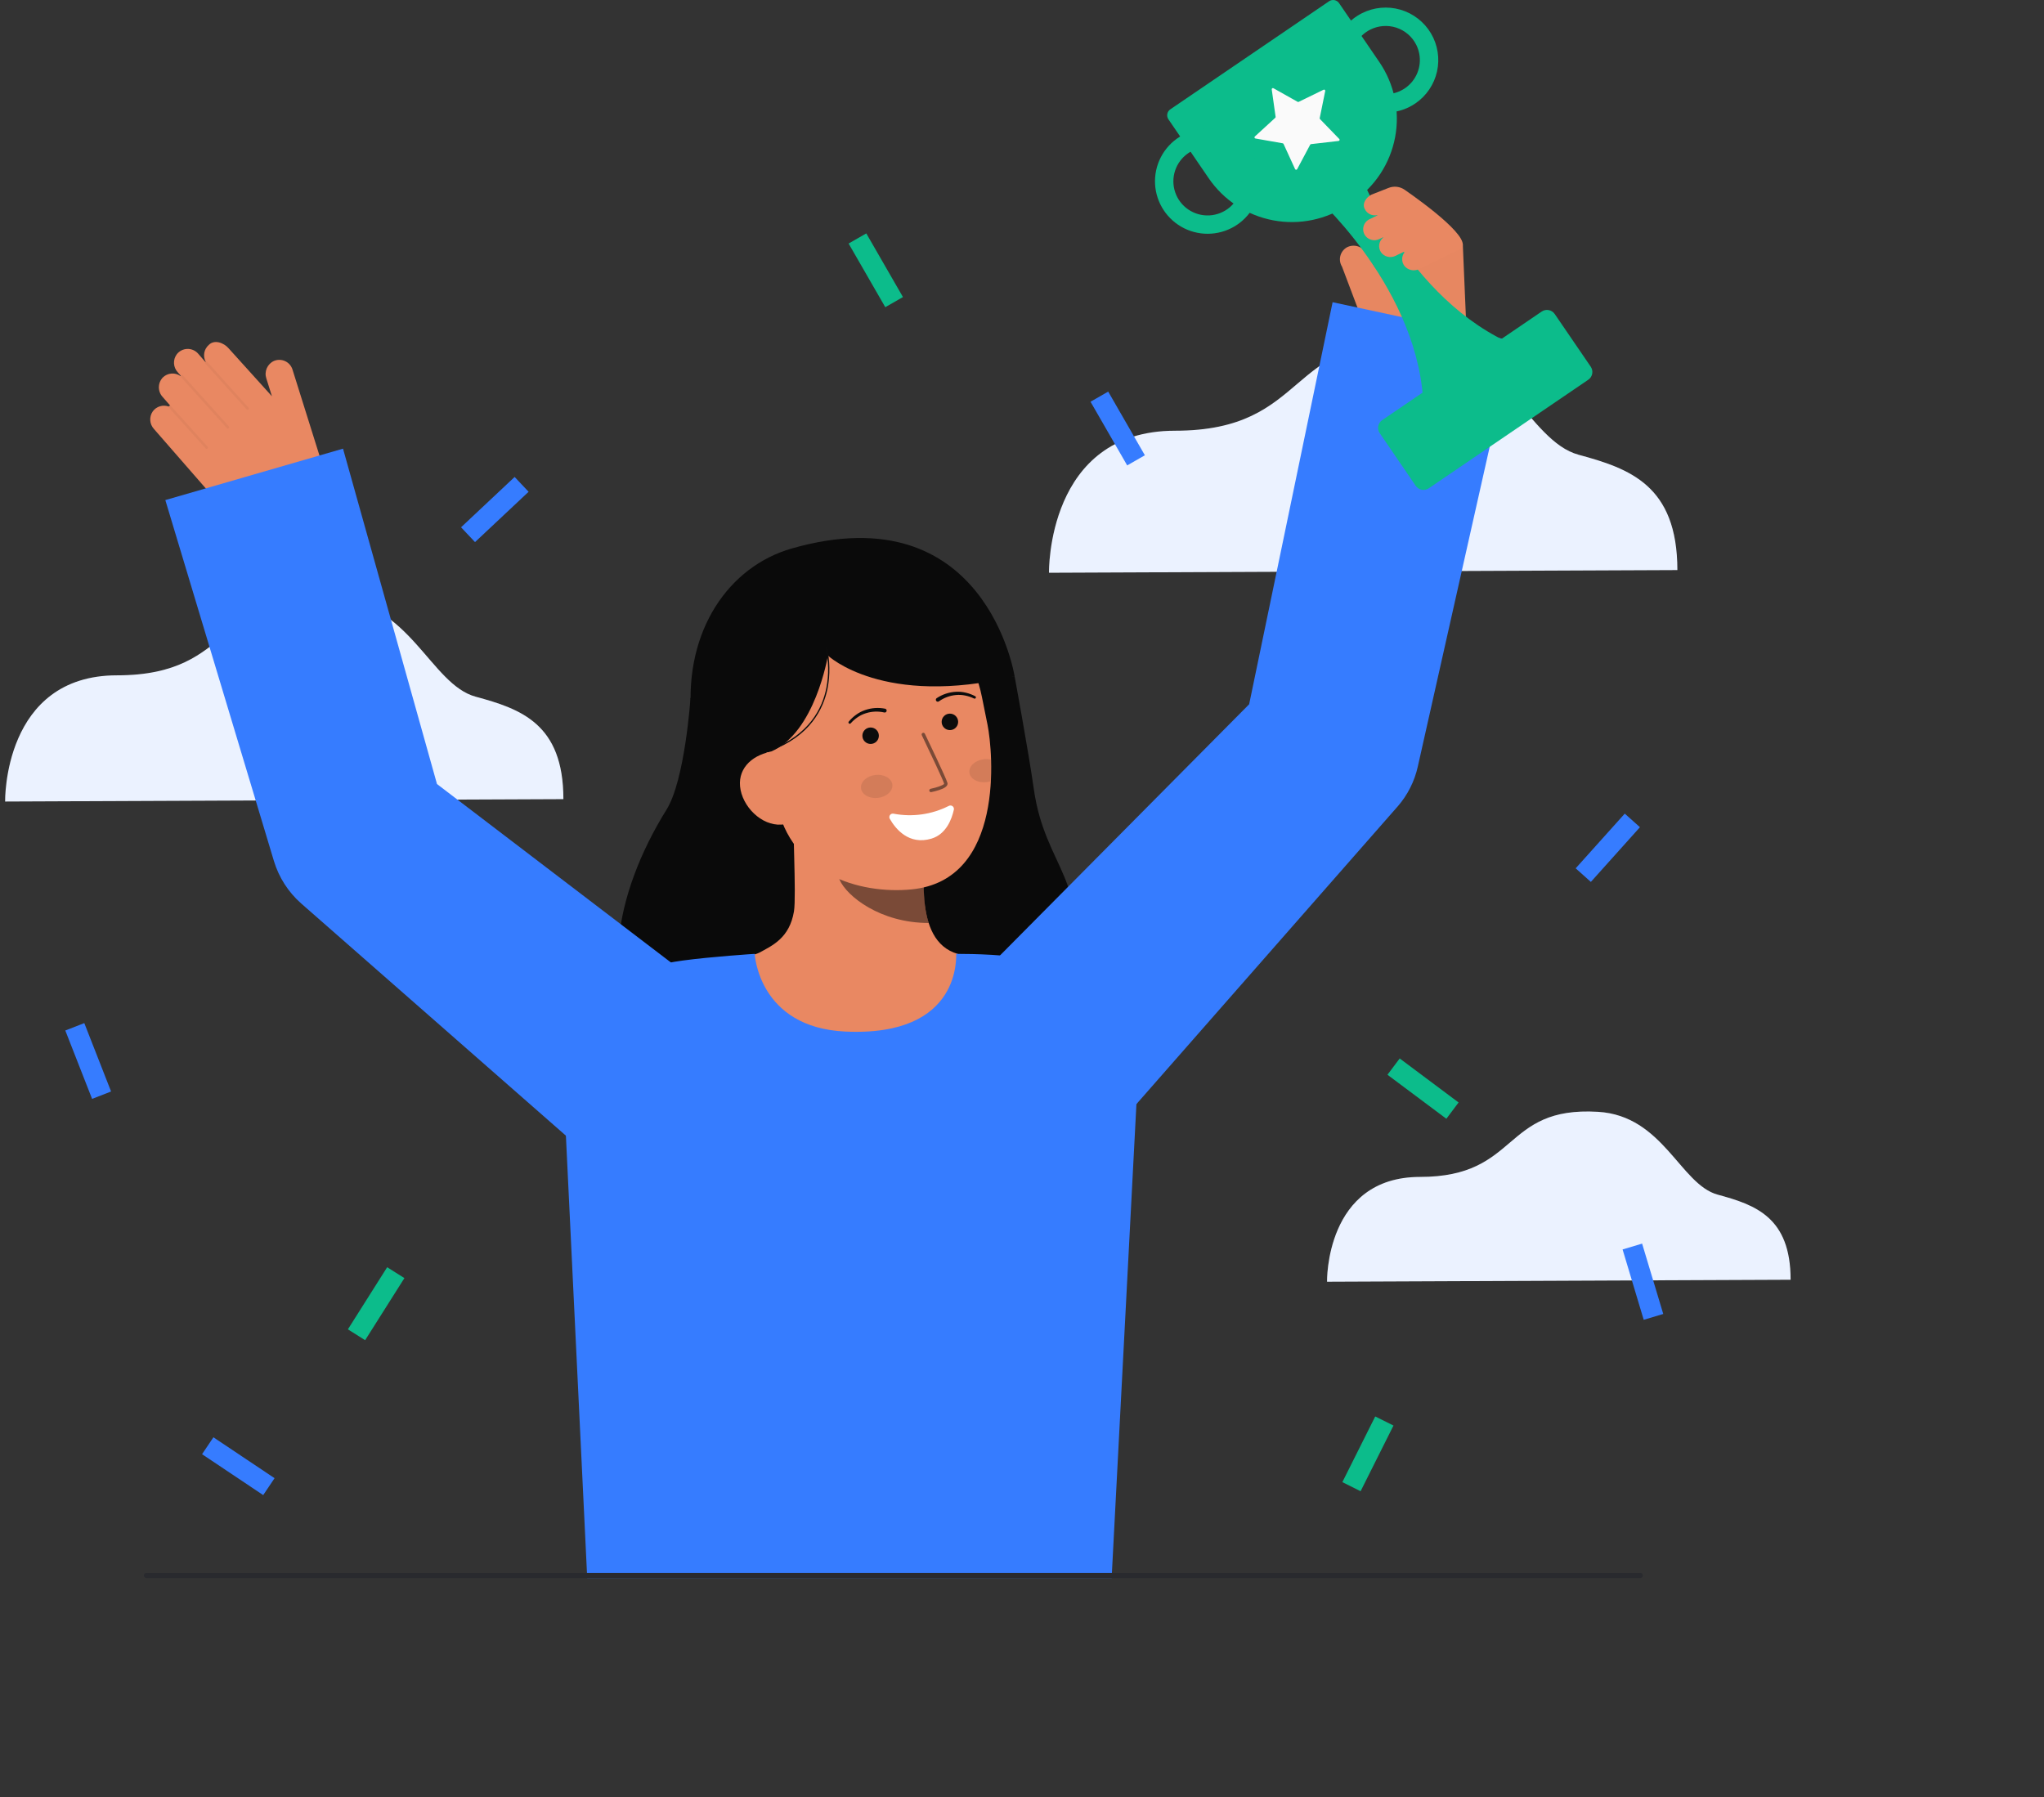 <svg width="199" height="175" viewBox="0 0 199 175" fill="none" xmlns="http://www.w3.org/2000/svg">
<rect x="0" y="0" width="199" height="175" fill="#333333" stroke="none"/>
<g clip-path="url(#clip0)">
<path d="M102.129 55.764C102.129 55.764 101.87 41.937 114.397 41.937C127.602 41.937 125.157 32.579 137.896 33.343C146.507 33.86 148.74 42.936 153.692 44.277C158.643 45.618 163.305 47.245 163.305 55.503L102.129 55.764Z" fill="white"/>
<path d="M129.198 124.791C129.198 124.791 129.007 114.589 138.248 114.589C147.991 114.589 146.187 107.686 155.585 108.25C161.937 108.631 163.584 115.327 167.238 116.316C170.892 117.306 174.33 118.506 174.33 124.599L129.198 124.791Z" fill="white"/>
<path d="M0.5 78.038C0.5 78.038 0.27 65.752 11.399 65.752C23.132 65.752 20.959 57.439 32.277 58.118C39.926 58.578 41.91 66.641 46.31 67.833C50.71 69.024 54.851 70.47 54.851 77.806L0.5 78.038Z" fill="white"/>
<path opacity="0.1" d="M102.129 55.764C102.129 55.764 101.87 41.937 114.397 41.937C127.602 41.937 125.157 32.579 137.896 33.343C146.507 33.86 148.74 42.936 153.692 44.277C158.643 45.618 163.305 47.245 163.305 55.503L102.129 55.764Z" fill="#367CFF"/>
<path opacity="0.1" d="M129.198 124.791C129.198 124.791 129.007 114.589 138.248 114.589C147.991 114.589 146.187 107.686 155.585 108.25C161.937 108.631 163.584 115.327 167.238 116.316C170.892 117.306 174.33 118.506 174.33 124.599L129.198 124.791Z" fill="#367CFF"/>
<path opacity="0.1" d="M0.5 78.038C0.5 78.038 0.27 65.752 11.399 65.752C23.132 65.752 20.959 57.439 32.277 58.118C39.926 58.578 41.91 66.641 46.31 67.833C50.71 69.024 54.851 70.47 54.851 77.806L0.5 78.038Z" fill="#367CFF"/>
<path d="M130.654 25.958C130.558 25.803 130.494 25.63 130.466 25.45C130.439 25.27 130.449 25.086 130.495 24.909C130.541 24.733 130.623 24.568 130.735 24.424C130.847 24.28 130.987 24.16 131.147 24.072C131.463 23.913 131.828 23.879 132.167 23.978C132.507 24.076 132.797 24.3 132.978 24.603L133.938 26.142L133.473 20.734C133.374 20.041 133.693 19.128 134.479 19.066C135.111 18.975 135.626 18.128 136.382 18.5C136.389 18.498 142.322 23.163 142.416 23.806L142.781 32.366C143.178 35.092 133.897 34.545 133.897 34.545L130.654 25.958Z" fill="#E98862"/>
<g opacity="0.1">
<path opacity="0.1" d="M130.654 25.958C130.558 25.803 130.494 25.63 130.466 25.45C130.439 25.27 130.449 25.086 130.495 24.909C130.541 24.733 130.623 24.568 130.735 24.424C130.847 24.28 130.987 24.16 131.147 24.072C131.463 23.913 131.828 23.879 132.167 23.978C132.507 24.076 132.797 24.3 132.978 24.603L133.938 26.142L133.473 20.734C133.374 20.041 133.693 19.128 134.479 19.066C135.111 18.975 135.626 18.128 136.382 18.5C136.389 18.498 142.322 23.163 142.416 23.806L142.781 32.366C143.178 35.092 133.897 34.545 133.897 34.545L130.654 25.958Z" fill="#0C0C0C"/>
</g>
<path d="M67.227 67.949C67.227 67.949 66.695 75.927 64.896 78.821C59.718 87.154 58.218 96.528 63.403 101.426C68.588 106.324 101.661 106.392 104.166 95.127C106.275 85.644 101.749 84.624 100.647 76.801C100.149 73.261 98.778 65.838 98.778 65.838" fill="#0A0A0A"/>
<path d="M95.606 93.476C95.548 93.468 94.915 103.959 82.703 103.044C74.249 102.412 71.235 93.46 71.04 93.46C71.952 93.267 73.487 92.986 73.892 92.77C75.223 92.056 76.869 91.314 77.299 88.733C77.547 87.248 77.127 79.639 77.256 78.134L90.233 81.024C90.051 84.202 88.782 91.568 93.23 92.872C93.971 93.089 94.769 93.287 95.606 93.476Z" fill="#E98862"/>
<path opacity="0.5" d="M90.416 89.863C90.213 89.209 90.082 88.535 90.025 87.853C89.883 86.296 89.911 84.728 90.11 83.178C87.473 82.823 84.988 81.736 82.939 80.042C82.698 80.93 81.373 84.811 81.74 85.655C82.433 87.25 85.692 89.863 90.416 89.863Z" fill="#0C0C0C"/>
<path d="M88.738 86.595C83.621 87.09 77.002 85.046 75.63 78.247L74.393 72.111C73.022 65.312 75.489 59.081 81.904 57.792C88.319 56.504 94.225 61.053 95.597 67.852L96.144 70.568C96.671 73.177 97.866 85.713 88.738 86.595Z" fill="#E98862"/>
<path d="M92.377 78.463C90.715 79.306 88.818 79.573 86.987 79.221C86.923 79.209 86.858 79.215 86.798 79.239C86.738 79.263 86.686 79.303 86.648 79.355C86.61 79.407 86.588 79.469 86.585 79.534C86.581 79.598 86.595 79.662 86.627 79.718C87.173 80.678 88.468 82.319 90.689 81.65C92.123 81.218 92.665 79.745 92.866 78.834C92.88 78.771 92.876 78.706 92.853 78.645C92.831 78.585 92.792 78.532 92.74 78.493C92.689 78.454 92.627 78.43 92.563 78.425C92.499 78.42 92.434 78.433 92.377 78.463Z" fill="white"/>
<path d="M92.481 71.085C92.924 71.085 93.284 70.726 93.284 70.283C93.284 69.84 92.924 69.481 92.481 69.481C92.037 69.481 91.677 69.84 91.677 70.283C91.677 70.726 92.037 71.085 92.481 71.085Z" fill="#0C0C0C"/>
<path d="M84.762 72.433C85.206 72.433 85.565 72.074 85.565 71.632C85.565 71.189 85.206 70.83 84.762 70.83C84.319 70.83 83.959 71.189 83.959 71.632C83.959 72.074 84.319 72.433 84.762 72.433Z" fill="#0C0C0C"/>
<path opacity="0.1" d="M85.486 77.685C86.328 77.584 86.95 77.004 86.877 76.387C86.803 75.771 86.061 75.353 85.219 75.453C84.377 75.553 83.754 76.134 83.828 76.75C83.901 77.367 84.644 77.785 85.486 77.685Z" fill="#0C0C0C"/>
<path opacity="0.1" d="M94.382 75.22C94.457 75.836 95.2 76.253 96.042 76.154C96.187 76.137 96.331 76.105 96.469 76.058C96.509 75.324 96.511 74.618 96.489 73.964C96.255 73.906 96.013 73.892 95.774 73.922C94.932 74.022 94.309 74.602 94.382 75.22Z" fill="#0C0C0C"/>
<path opacity="0.5" d="M90.662 77.123L90.674 77.121C90.934 77.067 91.191 76.998 91.444 76.916C91.82 76.79 92.312 76.583 92.245 76.243C92.167 75.856 90.259 71.889 90.043 71.439C90.024 71.4 89.99 71.369 89.948 71.355C89.907 71.34 89.862 71.343 89.822 71.362C89.783 71.381 89.752 71.415 89.738 71.456C89.723 71.497 89.726 71.542 89.745 71.582C90.558 73.271 91.868 76.048 91.921 76.309C91.879 76.431 91.254 76.668 90.609 76.798C90.567 76.806 90.529 76.83 90.504 76.865C90.479 76.9 90.468 76.944 90.475 76.987C90.482 77.029 90.505 77.067 90.54 77.093C90.575 77.119 90.619 77.129 90.662 77.123L90.662 77.123Z" fill="#0C0C0C"/>
<path d="M69.275 74.314L75.026 73.192C79.37 71.379 80.602 63.823 80.602 63.823C80.602 63.823 85.964 68.919 98.778 65.838C98.778 65.838 95.995 47.985 77.074 53.404C70.973 55.151 66.651 61.358 67.294 69.578C67.745 75.338 69.275 74.314 69.275 74.314Z" fill="#0A0A0A"/>
<path d="M76.447 80.238C74.497 80.63 72.497 78.866 72.104 76.92C71.711 74.974 73.076 73.583 75.025 73.192L76.293 74.294L78.122 79.901L76.447 80.238Z" fill="#E98862"/>
<path d="M91.425 68.275C91.912 67.931 92.483 67.722 93.078 67.669C93.377 67.641 93.678 67.658 93.971 67.719C94.268 67.779 94.555 67.877 94.828 68.008L94.836 68.012C94.867 68.026 94.901 68.027 94.932 68.015C94.963 68.004 94.988 67.981 95.002 67.951C95.016 67.921 95.017 67.887 95.007 67.856C94.996 67.825 94.973 67.799 94.944 67.784C94.656 67.632 94.349 67.517 94.032 67.442C93.712 67.364 93.383 67.335 93.055 67.355C92.39 67.392 91.747 67.606 91.194 67.974C91.152 68.002 91.123 68.046 91.114 68.095C91.105 68.145 91.115 68.196 91.144 68.237C91.172 68.279 91.215 68.307 91.265 68.317C91.314 68.326 91.365 68.316 91.407 68.287L91.412 68.284L91.425 68.275Z" fill="#0C0C0C"/>
<path d="M86.171 69C85.518 68.87 84.842 68.918 84.214 69.138C83.903 69.245 83.611 69.398 83.346 69.591C83.081 69.782 82.842 70.005 82.634 70.256C82.612 70.281 82.601 70.313 82.603 70.346C82.605 70.379 82.619 70.41 82.644 70.433C82.668 70.455 82.701 70.467 82.734 70.466C82.767 70.464 82.798 70.45 82.821 70.426L82.828 70.419C83.028 70.193 83.257 69.993 83.507 69.825C83.756 69.656 84.028 69.525 84.315 69.438C84.885 69.259 85.492 69.234 86.075 69.366L86.089 69.369C86.138 69.381 86.19 69.373 86.233 69.347C86.276 69.321 86.306 69.279 86.318 69.23C86.33 69.181 86.322 69.13 86.296 69.087C86.27 69.044 86.228 69.013 86.179 69.002L86.171 69Z" fill="#0C0C0C"/>
<path d="M75.029 73.098C78.896 71.662 80.178 68.998 80.573 67.015C80.829 65.693 80.805 64.332 80.503 63.019L80.384 63.052C80.681 64.347 80.704 65.691 80.451 66.995C80.061 68.946 78.796 71.567 74.986 72.982L75.029 73.098Z" fill="#0C0C0C"/>
<path d="M31.015 44.073L28.476 35.978C28.421 35.8 28.328 35.636 28.205 35.495C28.082 35.355 27.932 35.242 27.762 35.163C27.593 35.084 27.41 35.041 27.223 35.037C27.036 35.032 26.851 35.067 26.678 35.139C26.363 35.28 26.113 35.533 25.975 35.849C25.837 36.164 25.821 36.519 25.93 36.846L26.475 38.582L22.252 33.907C21.792 33.379 20.887 33.025 20.329 33.58C20.1 33.779 19.945 34.05 19.89 34.348C19.835 34.647 19.883 34.955 20.026 35.222C20.02 35.225 20.015 35.229 20.009 35.234C20.006 35.237 20.003 35.242 20 35.246L19.29 34.432C19.159 34.281 18.995 34.162 18.811 34.082C18.627 34.002 18.428 33.965 18.228 33.972C18.028 33.979 17.832 34.03 17.654 34.122C17.476 34.215 17.321 34.345 17.201 34.505C17.016 34.76 16.924 35.07 16.941 35.385C16.958 35.699 17.082 35.998 17.294 36.232L17.596 36.578C17.59 36.592 17.587 36.606 17.586 36.621C17.327 36.434 17.01 36.345 16.692 36.37C16.374 36.395 16.075 36.532 15.848 36.756C15.608 37.009 15.472 37.343 15.468 37.692C15.464 38.041 15.591 38.378 15.825 38.637L16.576 39.497C16.556 39.493 16.536 39.492 16.517 39.497C16.498 39.502 16.48 39.511 16.465 39.523C16.448 39.54 16.436 39.56 16.43 39.583C16.154 39.481 15.851 39.472 15.569 39.558C15.287 39.643 15.041 39.819 14.869 40.058C14.693 40.313 14.609 40.62 14.629 40.928C14.65 41.237 14.774 41.529 14.982 41.759L21.313 49.018C22.199 50.034 23.369 50.762 24.672 51.11C25.975 51.458 27.352 51.41 28.628 50.971C29.728 50.593 30.637 49.802 31.161 48.766C31.686 47.73 31.785 46.53 31.437 45.422L31.015 44.073Z" fill="#E98862"/>
<g opacity="0.2">
<path opacity="0.2" d="M24.183 39.87C24.158 39.891 24.126 39.902 24.093 39.9C24.061 39.898 24.031 39.883 24.009 39.859L20 35.408C19.978 35.384 19.966 35.352 19.968 35.319C19.97 35.286 19.985 35.255 20.009 35.233C20.034 35.212 20.066 35.2 20.099 35.202C20.132 35.204 20.163 35.218 20.184 35.243L24.194 39.693C24.216 39.718 24.227 39.75 24.226 39.783C24.224 39.815 24.209 39.846 24.185 39.868L24.183 39.87Z" fill="#0C0C0C"/>
</g>
<g opacity="0.2">
<path opacity="0.2" d="M22.265 41.689C22.24 41.71 22.208 41.721 22.176 41.719C22.143 41.717 22.113 41.702 22.091 41.678L17.617 36.711C17.595 36.687 17.584 36.654 17.585 36.622C17.587 36.589 17.602 36.558 17.626 36.536C17.651 36.515 17.683 36.505 17.716 36.506C17.748 36.508 17.779 36.522 17.802 36.546L22.276 41.512C22.298 41.537 22.31 41.569 22.308 41.602C22.306 41.634 22.291 41.665 22.267 41.687L22.265 41.689Z" fill="#0C0C0C"/>
</g>
<g opacity="0.2">
<path opacity="0.2" d="M20.199 43.671C20.174 43.693 20.142 43.703 20.109 43.701C20.077 43.699 20.047 43.684 20.025 43.66L16.456 39.699C16.434 39.675 16.423 39.642 16.424 39.609C16.426 39.577 16.441 39.546 16.465 39.524C16.49 39.502 16.522 39.491 16.555 39.492C16.588 39.494 16.619 39.509 16.641 39.533L20.21 43.496C20.232 43.52 20.244 43.552 20.242 43.585C20.24 43.618 20.225 43.649 20.201 43.671L20.199 43.671Z" fill="#0C0C0C"/>
</g>
<path d="M129.74 29.423L121.615 68.569L93.946 96.464L108.474 109.966L135.906 78.708L136.071 78.523C137.038 77.413 137.712 76.079 138.033 74.643L147.347 33.214L129.74 29.423Z" fill="#367CFF"/>
<path d="M82.29 100.435C73.831 100.037 73.475 92.87 73.475 92.87C73.475 92.87 69.283 93.141 66.496 93.517C61.934 94.133 58.925 95.677 56.53 98.067C54.302 100.291 54.934 107.227 54.934 107.227L57.17 153.637H108.227L110.641 107.482C110.641 107.482 113.384 101.625 108.722 96.703C105.341 93.133 96.612 92.87 93.099 92.87C93.041 92.87 93.811 100.977 82.29 100.435Z" fill="#367CFF"/>
<path d="M42.544 76.335L33.396 43.683L16.096 48.689L26.672 83.843C27.155 85.436 28.074 86.864 29.324 87.966L29.498 88.118L57.362 112.561L69.95 97.241L42.544 76.335Z" fill="#367CFF"/>
<path d="M131.715 19.635L131.296 19.92C130.233 20.644 129.037 21.152 127.777 21.415C126.516 21.677 125.217 21.69 123.952 21.451C122.687 21.212 121.482 20.727 120.404 20.024C119.327 19.32 118.4 18.412 117.674 17.351L113.755 11.615C113.704 11.539 113.667 11.454 113.649 11.365C113.63 11.275 113.629 11.183 113.646 11.093C113.663 11.003 113.698 10.917 113.748 10.84C113.798 10.764 113.863 10.698 113.939 10.646L129.398 0.121C129.551 0.017 129.74 -0.022 129.922 0.012C130.104 0.047 130.265 0.152 130.369 0.304L134.29 6.041C135.015 7.102 135.524 8.296 135.787 9.553C136.05 10.811 136.063 12.108 135.824 13.37C135.585 14.633 135.099 15.836 134.394 16.911C133.689 17.986 132.778 18.912 131.715 19.635Z" fill="#0CBC8B"/>
<path d="M123.983 8.591L126.332 9.913C126.348 9.922 126.365 9.928 126.384 9.928C126.402 9.929 126.42 9.925 126.437 9.917L128.86 8.736C128.879 8.726 128.9 8.723 128.921 8.725C128.942 8.727 128.962 8.735 128.979 8.748C128.996 8.761 129.008 8.778 129.016 8.798C129.023 8.817 129.025 8.839 129.021 8.859L128.486 11.497C128.483 11.515 128.484 11.534 128.489 11.551C128.494 11.569 128.503 11.585 128.516 11.598L130.39 13.533C130.405 13.548 130.415 13.567 130.419 13.588C130.424 13.608 130.422 13.63 130.415 13.65C130.408 13.67 130.396 13.687 130.379 13.7C130.363 13.713 130.343 13.722 130.322 13.724L127.643 14.032C127.624 14.034 127.607 14.041 127.592 14.051C127.577 14.062 127.564 14.075 127.555 14.092L126.29 16.469C126.28 16.488 126.265 16.503 126.247 16.514C126.228 16.524 126.207 16.53 126.186 16.529C126.165 16.528 126.144 16.522 126.127 16.51C126.109 16.498 126.095 16.482 126.086 16.463L124.965 14.016C124.958 13.999 124.946 13.984 124.932 13.973C124.917 13.962 124.9 13.954 124.882 13.951L122.227 13.485C122.206 13.482 122.186 13.472 122.171 13.458C122.155 13.444 122.143 13.426 122.137 13.405C122.131 13.385 122.131 13.364 122.137 13.343C122.143 13.323 122.154 13.305 122.17 13.29L124.155 11.47C124.168 11.457 124.178 11.442 124.185 11.425C124.191 11.408 124.193 11.389 124.19 11.371L123.814 8.706C123.81 8.685 123.813 8.663 123.822 8.644C123.83 8.624 123.844 8.607 123.862 8.595C123.88 8.583 123.9 8.576 123.922 8.576C123.943 8.575 123.965 8.58 123.983 8.591Z" fill="#FAFAFA"/>
<path d="M132.354 16.818L130.394 18.152L129.997 18.421L128.433 19.486C128.433 19.486 139.085 29.201 138.577 40.994L143.25 37.813L143.647 37.544L148.715 34.094C137.528 30.261 132.354 16.818 132.354 16.818Z" fill="#0CBC8B"/>
<path d="M150.094 30.334L134.568 40.903C134.15 41.187 134.043 41.756 134.328 42.173L137.832 47.301C138.117 47.718 138.687 47.825 139.105 47.541L154.631 36.973C155.049 36.688 155.156 36.119 154.871 35.702L151.367 30.575C151.082 30.157 150.512 30.05 150.094 30.334Z" fill="#0CBC8B"/>
<path d="M120.462 21.868C119.711 22.381 118.837 22.684 117.93 22.748C117.023 22.812 116.115 22.634 115.299 22.232C114.484 21.829 113.791 21.218 113.291 20.459C112.791 19.701 112.502 18.824 112.455 17.917C112.407 17.011 112.602 16.108 113.02 15.302C113.438 14.496 114.063 13.815 114.832 13.33C115.6 12.845 116.485 12.572 117.393 12.541C118.302 12.51 119.203 12.721 120.004 13.153C120.776 13.569 121.429 14.177 121.898 14.917C122.368 15.658 122.639 16.507 122.685 17.382C122.731 18.257 122.55 19.129 122.161 19.915C121.772 20.701 121.186 21.373 120.462 21.868ZM115.689 14.909C115.09 15.318 114.64 15.911 114.41 16.598C114.179 17.285 114.18 18.029 114.413 18.716C114.645 19.403 115.096 19.995 115.696 20.402C116.297 20.809 117.015 21.009 117.74 20.972C118.465 20.934 119.159 20.661 119.714 20.194C120.269 19.727 120.656 19.091 120.816 18.384C120.976 17.677 120.899 16.937 120.599 16.277C120.298 15.618 119.79 15.074 119.151 14.729C118.613 14.44 118.005 14.304 117.395 14.336C116.785 14.367 116.195 14.566 115.689 14.909Z" fill="#0CBC8B"/>
<path d="M137.796 10.07C137.611 10.197 137.417 10.311 137.216 10.412C136.004 11.023 134.598 11.129 133.307 10.705C132.017 10.281 130.948 9.364 130.335 8.154C129.723 6.943 129.617 5.54 130.042 4.252C130.466 2.964 131.386 1.897 132.598 1.286C133.759 0.702 135.098 0.579 136.346 0.944C137.594 1.309 138.655 2.133 139.317 3.25C139.978 4.367 140.188 5.694 139.906 6.96C139.624 8.226 138.87 9.338 137.796 10.07ZM133.026 3.108C132.498 3.469 132.086 3.974 131.838 4.562C131.591 5.15 131.518 5.798 131.629 6.426C131.74 7.054 132.03 7.638 132.465 8.106C132.899 8.574 133.46 8.908 134.079 9.066C134.699 9.225 135.351 9.202 135.957 9.001C136.564 8.799 137.1 8.428 137.501 7.93C137.901 7.433 138.15 6.831 138.217 6.196C138.284 5.562 138.166 4.921 137.878 4.352C137.681 3.962 137.409 3.615 137.078 3.331C136.746 3.046 136.362 2.83 135.947 2.693C135.532 2.557 135.094 2.504 134.658 2.537C134.222 2.569 133.797 2.687 133.407 2.884C133.275 2.95 133.148 3.025 133.026 3.108Z" fill="#0CBC8B"/>
<path d="M136.723 25.88C136.582 25.686 136.508 25.452 136.512 25.212C136.517 24.973 136.599 24.741 136.748 24.553C136.731 24.544 136.683 24.533 136.701 24.503L135.875 24.905C135.634 25.028 135.357 25.061 135.094 24.996C134.831 24.931 134.6 24.773 134.445 24.552C134.298 24.328 134.24 24.059 134.282 23.795C134.324 23.531 134.462 23.292 134.67 23.125C134.66 23.121 134.654 23.11 134.645 23.104L134.305 23.269C134.078 23.384 133.817 23.418 133.568 23.363C133.319 23.309 133.096 23.171 132.937 22.971C132.84 22.844 132.773 22.698 132.739 22.541C132.706 22.385 132.708 22.223 132.745 22.068C132.782 21.913 132.853 21.767 132.953 21.643C133.054 21.518 133.18 21.417 133.324 21.347L134.107 20.967C134.105 20.963 134.099 20.962 134.097 20.958C134.095 20.954 134.097 20.946 134.096 20.941C133.858 20.996 133.608 20.97 133.387 20.865C133.166 20.76 132.987 20.584 132.88 20.364C132.566 19.816 133.03 19.19 133.536 18.944L135.193 18.293C135.448 18.193 135.725 18.157 135.997 18.189C136.27 18.221 136.531 18.32 136.756 18.477C138.707 19.832 143.718 23.494 142.101 24.28L138.12 26.213C137.883 26.32 137.617 26.346 137.364 26.285C137.111 26.225 136.886 26.082 136.723 25.88Z" fill="#E98862"/>
<path d="M14.255 153.639H159.703C159.769 153.639 159.832 153.613 159.878 153.566C159.925 153.52 159.951 153.457 159.951 153.391C159.951 153.325 159.925 153.262 159.878 153.216C159.832 153.169 159.769 153.143 159.703 153.143H14.255C14.19 153.143 14.126 153.169 14.08 153.216C14.033 153.262 14.007 153.325 14.007 153.391C14.007 153.457 14.033 153.52 14.08 153.566C14.126 153.613 14.19 153.639 14.255 153.639Z" fill="#292A2E"/>
<path d="M8.207 99.611L6.358 100.333L8.966 106.991L10.815 106.27L8.207 99.611Z" fill="#367CFF"/>
<path d="M158.184 79.217L153.404 84.543L154.883 85.865L159.662 80.539L158.184 79.217Z" fill="#367CFF"/>
<path d="M136.272 103.054L135.081 104.64L140.815 108.926L142.005 107.34L136.272 103.054Z" fill="#0CBC8B"/>
<path d="M50.104 46.438L44.887 51.338L46.247 52.781L51.464 47.881L50.104 46.438Z" fill="#367CFF"/>
<path d="M107.892 38.127L106.171 39.114L109.741 45.313L111.462 44.326L107.892 38.127Z" fill="#367CFF"/>
<path d="M37.693 123.381L33.87 129.427L35.549 130.485L39.372 124.439L37.693 123.381Z" fill="#0CBC8B"/>
<path d="M133.89 137.91L130.689 144.305L132.465 145.191L135.666 138.795L133.89 137.91Z" fill="#0CBC8B"/>
<path d="M159.873 121.082L157.972 121.65L160.029 128.499L161.931 127.93L159.873 121.082Z" fill="#367CFF"/>
<path d="M20.778 139.938L19.672 141.584L25.625 145.566L26.731 143.92L20.778 139.938Z" fill="#367CFF"/>
<path d="M84.34 22.724L82.619 23.711L86.189 29.909L87.91 28.922L84.34 22.724Z" fill="#0CBC8B"/>
</g>
<defs>
<clipPath id="clip0">
<rect width="198" height="175" fill="white" transform="translate(0.5)"/>
</clipPath>
</defs>
</svg>
